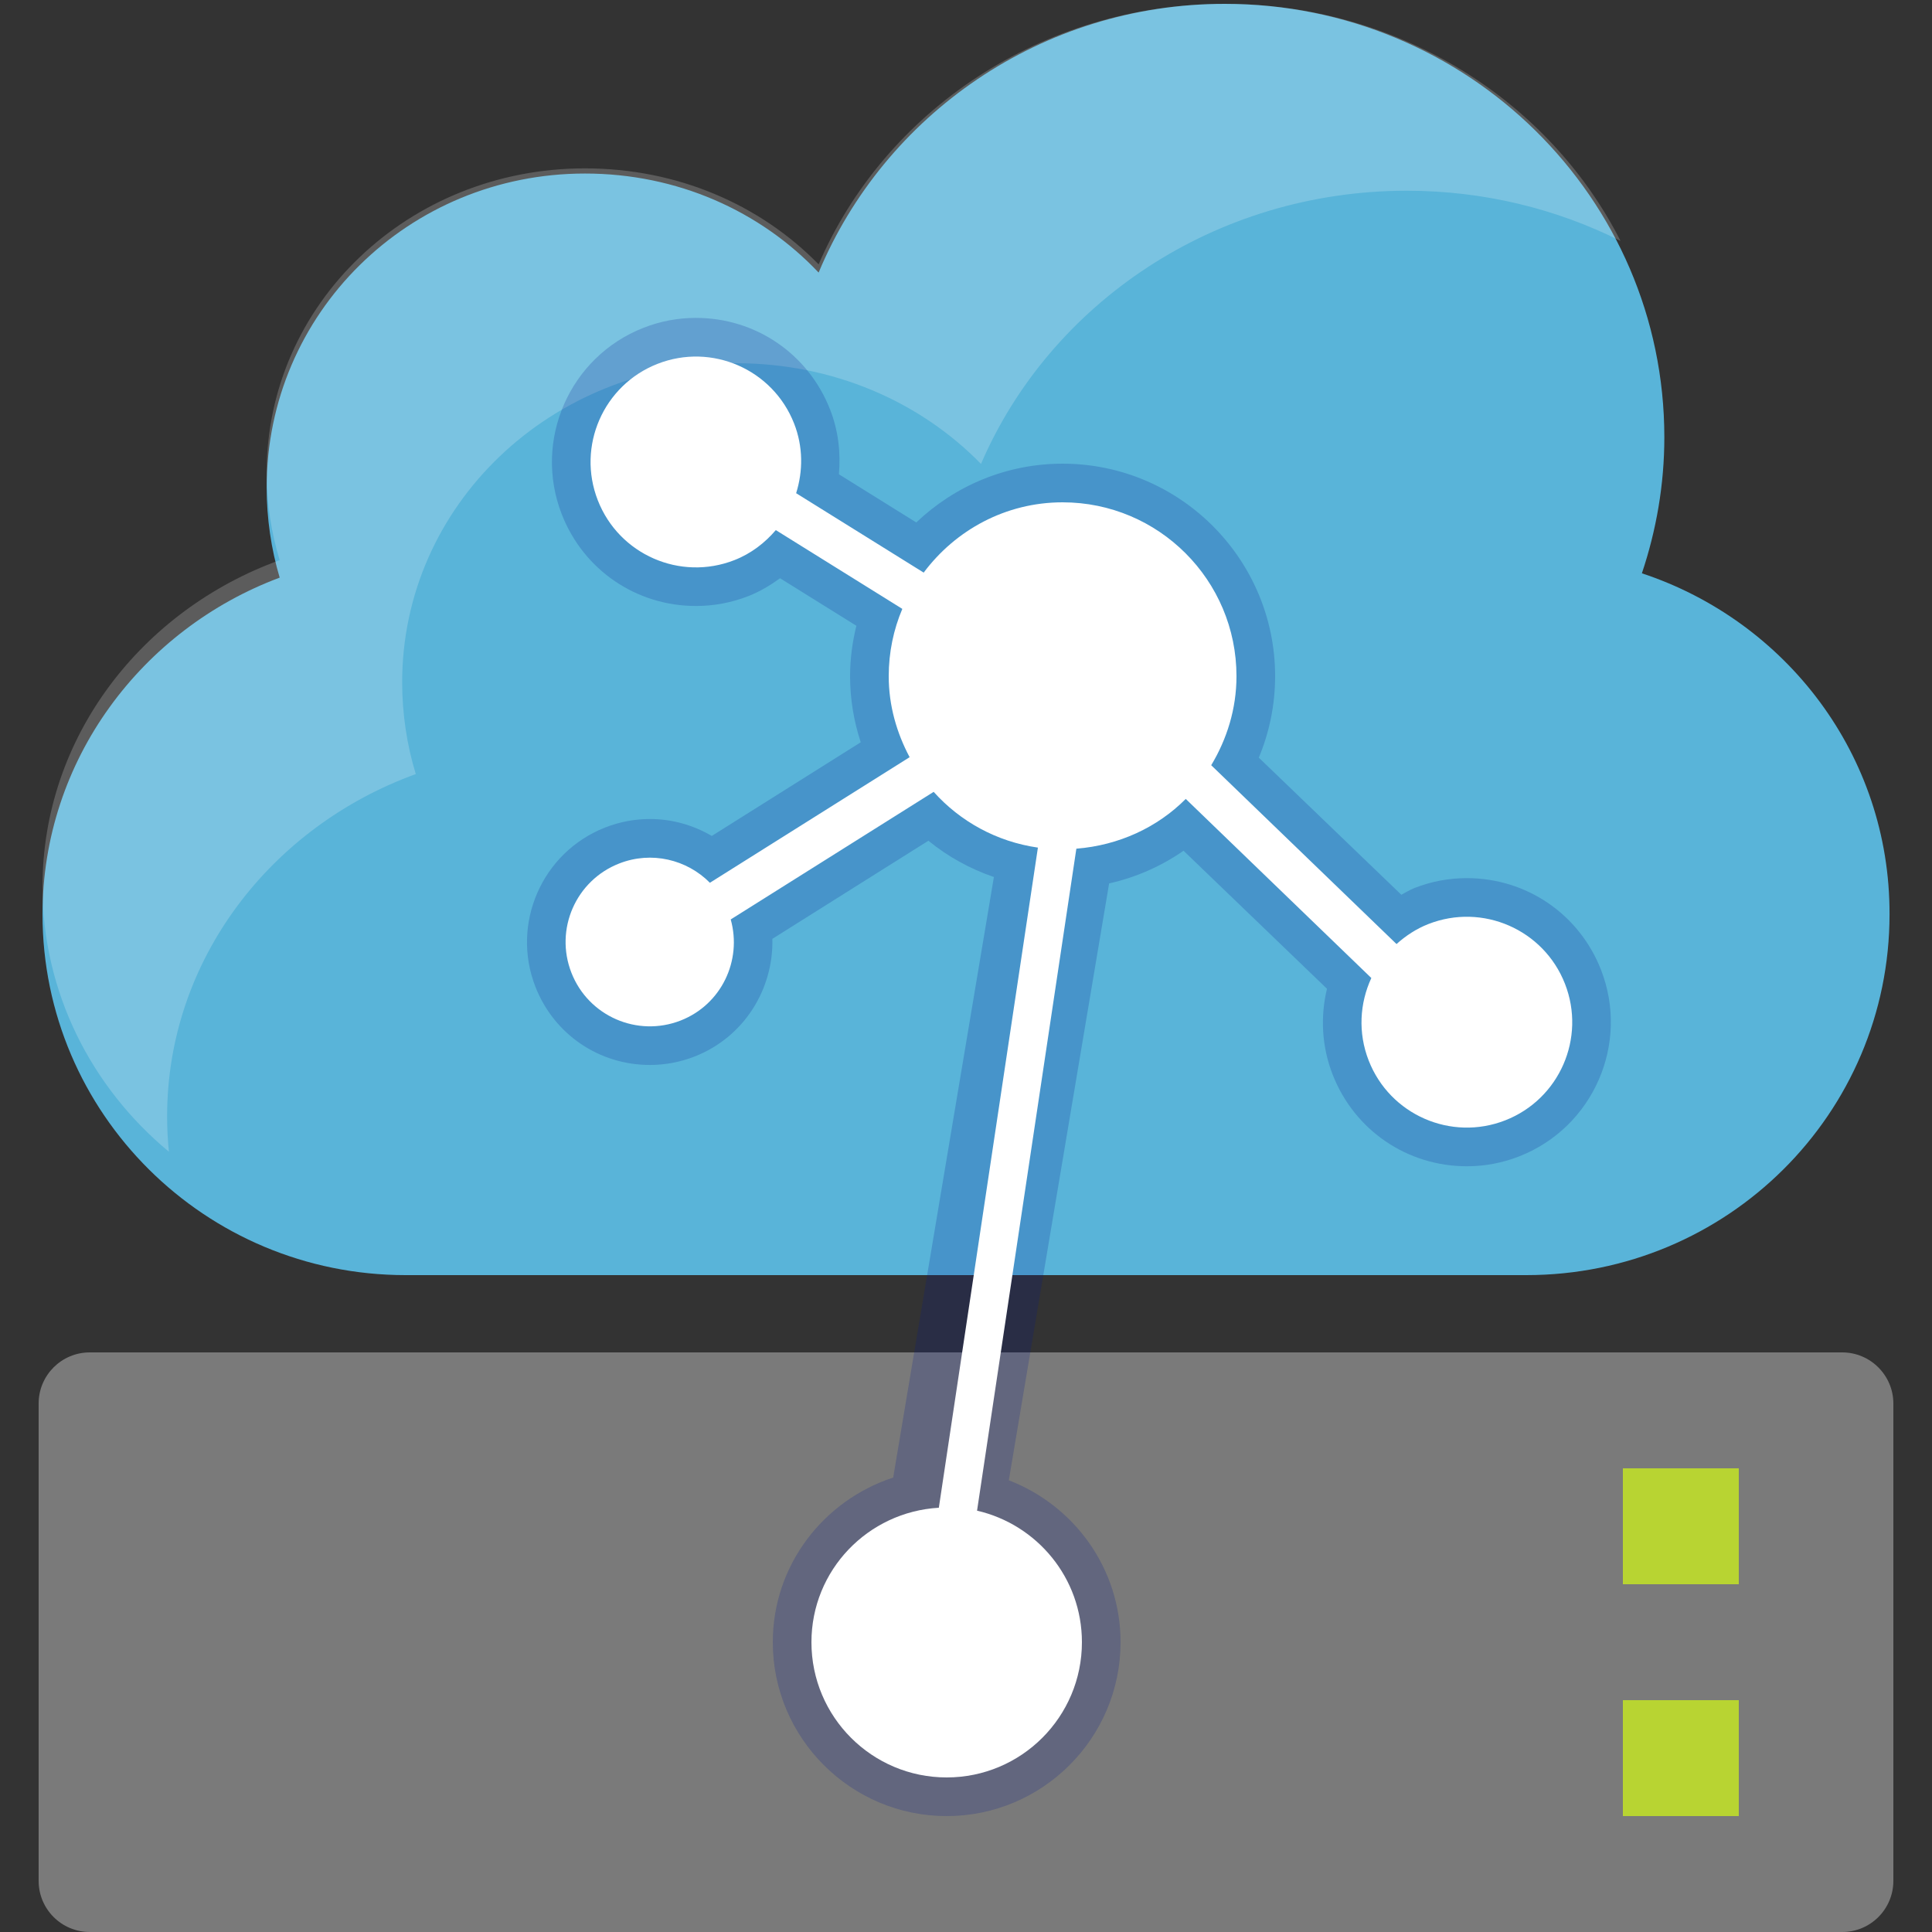 <svg xmlns="http://www.w3.org/2000/svg" xmlns:xlink="http://www.w3.org/1999/xlink" id="Layer_1" width="50" height="50" x="0" y="0" enable-background="new 0 0 50 50" version="1.1" viewBox="0 0 50 50" xml:space="preserve"><rect x="0" y="0" width="50" height="50" fill="#333333" stroke="none"/><path fill="#7A7A7A" d="M47.677,35H2.323C1.592,35,1,35.592,1,36.323v12.354C1,49.408,1.592,50,2.323,50h45.354	C48.408,50,49,49.408,49,48.677V36.323C49,35.595,48.405,35,47.677,35z"/><rect width="3" height="3" x="42" y="38" fill="#B8D432"/><rect width="3" height="3" x="42" y="44" fill="#B8D432"/><path fill="#59B4D9" d="M42.492,14.837c0.372-1.109,0.581-2.291,0.581-3.522C43.073,5.121,37.98,0.1,31.697,0.1	c-4.75,0-8.808,2.876-10.511,6.954c-1.51-1.595-3.659-2.563-6.047-2.563c-4.567,0-8.238,3.619-8.238,8.123	c0,0.8,0.119,1.604,0.337,2.335c-3.56,1.33-6.138,4.714-6.138,8.713C1.1,28.812,5.305,33,10.499,33h29	c5.208,0,9.402-4.182,9.402-9.338C48.912,19.551,46.227,16.072,42.492,14.837z"/><path fill="#FFF" d="M4.325,28.892c0-4.066,2.703-7.507,6.436-8.859	c-0.229-0.743-0.353-1.56-0.353-2.374c0-4.579,3.849-8.259,8.639-8.259c2.503,0,4.758,0.984,6.341,2.606	c1.785-4.146,6.04-7.07,11.022-7.07c1.996,0,3.876,0.471,5.529,1.299C40.095,2.604,36.202,0.1,31.697,0.1	c-4.75,0-8.808,2.789-10.511,6.742c-1.51-1.547-3.659-2.485-6.047-2.485c-4.567,0-8.238,3.509-8.238,7.876	c0,0.776,0.119,1.555,0.337,2.264C3.677,15.787,1.1,19.068,1.1,22.946c0,2.741,1.269,5.199,3.271,6.861	C4.341,29.506,4.325,29.201,4.325,28.892z" enable-background="new" opacity=".2"/><path fill="#00188F" d="M41.433,25.096c-0.563-1.439-1.927-2.37-3.473-2.37	c-0.465,0-0.922,0.086-1.357,0.257c-0.12,0.047-0.224,0.115-0.337,0.173l-3.688-3.548C32.849,18.958,33,18.247,33,17.5	c0-3.033-2.468-5.5-5.5-5.5c-1.467,0-2.799,0.581-3.787,1.521l-2.002-1.247c0.049-0.564-0.016-1.135-0.229-1.677	c-0.563-1.439-1.926-2.37-3.472-2.37c-0.465,0-0.922,0.086-1.357,0.257c-1.914,0.749-2.861,2.916-2.113,4.829	c0.563,1.439,1.927,2.37,3.472,2.37c0.001,0,0.001,0,0.001,0c0.465,0,0.922-0.086,1.357-0.257c0.298-0.117,0.566-0.279,0.818-0.461	l1.975,1.23C22.06,16.614,22,17.049,22,17.5c0,0.597,0.099,1.171,0.276,1.71l-3.855,2.424c-0.475-0.277-1.021-0.438-1.601-0.438	c-0.397,0-0.787,0.074-1.159,0.22c-1.634,0.64-2.442,2.489-1.804,4.123c0.481,1.229,1.645,2.022,2.963,2.022c0,0,0,0,0.001,0	c0.396,0,0.787-0.074,1.159-0.22c1.279-0.501,2.04-1.744,2.009-3.044l4.038-2.539c0.499,0.408,1.073,0.726,1.695,0.939	l-2.606,15.542C21.314,38.829,20,40.505,20,42.5c0,2.481,2.019,4.5,4.5,4.5s4.5-2.019,4.5-4.5c0-1.913-1.205-3.54-2.892-4.19	l2.596-15.447c0.702-0.158,1.353-0.448,1.926-0.846l3.712,3.572c-0.172,0.716-0.14,1.488,0.148,2.224	c0.563,1.439,1.927,2.369,3.472,2.37c0.465,0,0.922-0.086,1.357-0.257C41.233,29.176,42.181,27.01,41.433,25.096z" enable-background="new" opacity=".2"/><path fill="#FFF" d="M40.501,25.46c-0.549-1.403-2.131-2.095-3.534-1.546c-0.315,0.123-0.588,0.305-0.825,0.518l-4.796-4.628	C31.752,19.128,32,18.346,32,17.5c0-2.485-2.015-4.5-4.5-4.5c-1.476,0-2.775,0.721-3.595,1.819l-3.301-2.055	c0.179-0.571,0.183-1.201-0.052-1.802c-0.549-1.403-2.131-2.095-3.534-1.546c-1.403,0.549-2.095,2.131-1.546,3.534	c0.549,1.403,2.131,2.095,3.534,1.546c0.434-0.17,0.789-0.446,1.072-0.777l3.274,2.039C23.125,16.293,23,16.882,23,17.5	c0,0.761,0.207,1.468,0.541,2.096l-5.169,3.25c-0.594-0.601-1.51-0.827-2.347-0.499c-1.123,0.439-1.676,1.704-1.237,2.827	s1.704,1.676,2.827,1.237c1.053-0.412,1.594-1.55,1.296-2.616l5.252-3.302c0.688,0.767,1.629,1.289,2.698,1.443L24.297,39.02	C22.46,39.128,21,40.637,21,42.5c0,1.933,1.567,3.5,3.5,3.5s3.5-1.567,3.5-3.5c0-1.662-1.161-3.046-2.714-3.404l2.57-17.132	c1.101-0.088,2.096-0.55,2.831-1.288l4.803,4.635c-0.301,0.651-0.35,1.416-0.068,2.137c0.549,1.403,2.131,2.095,3.534,1.546	S41.05,26.863,40.501,25.46z"/></svg>